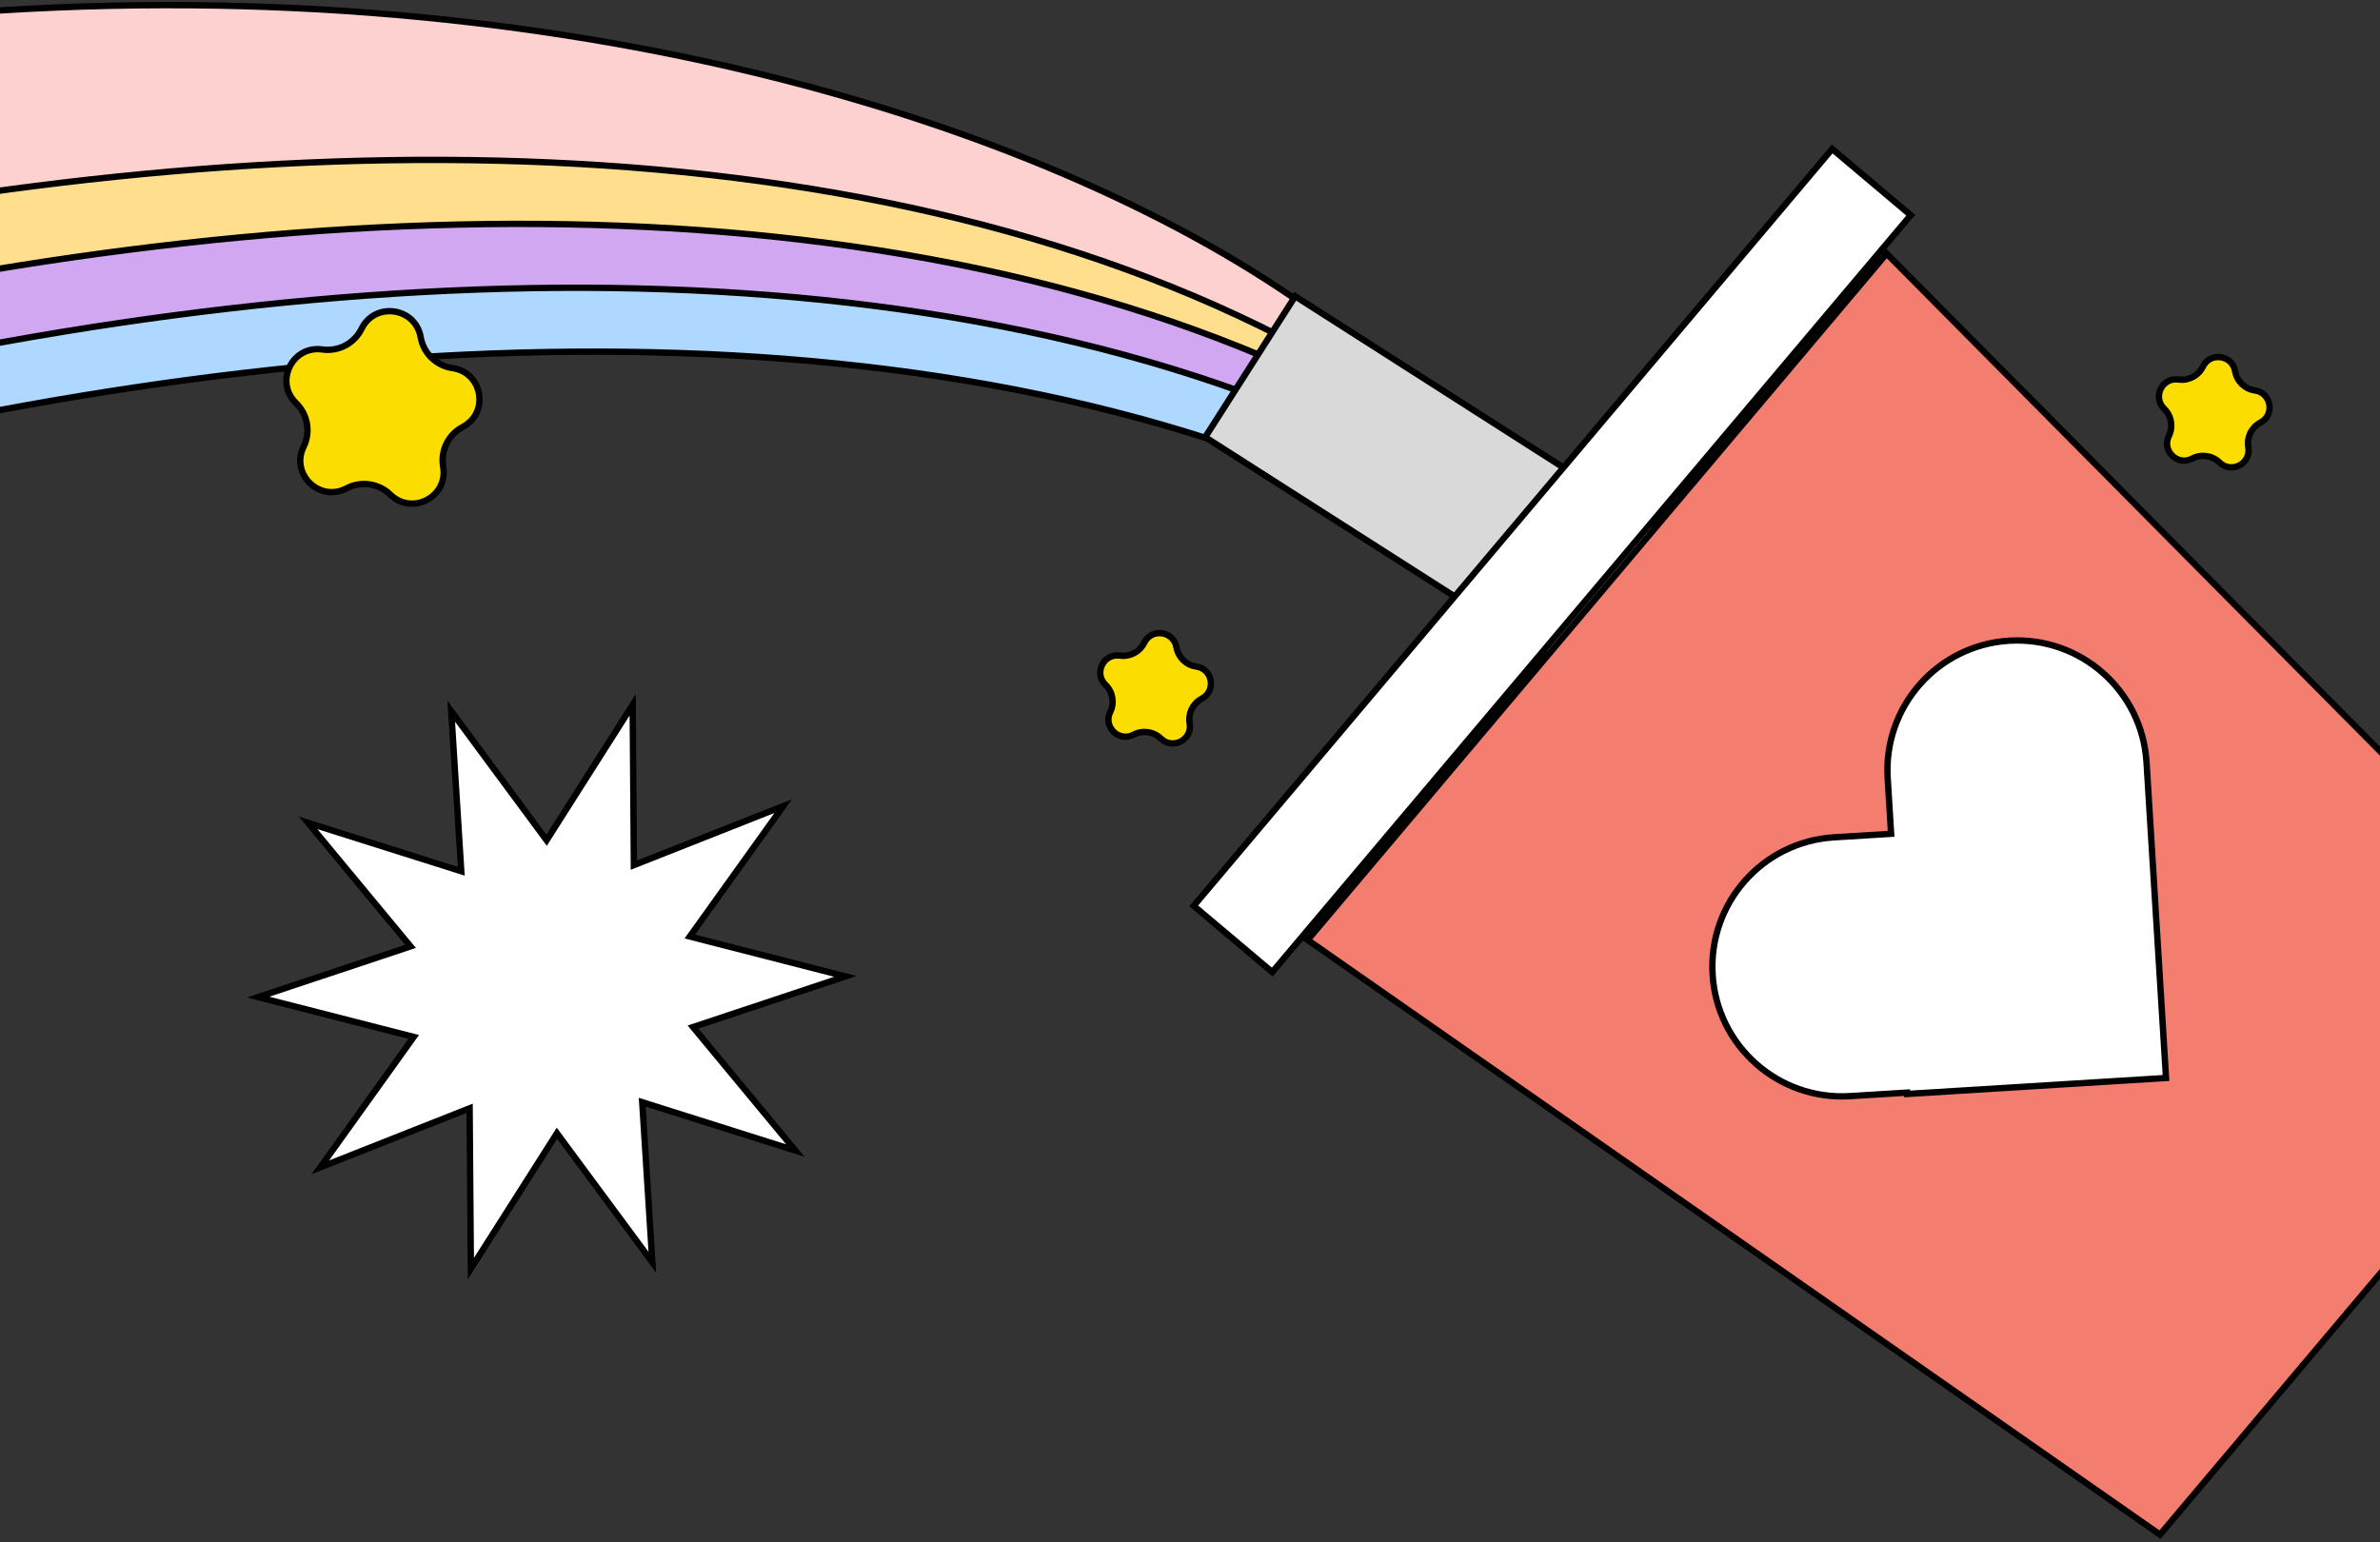 <svg width="375" height="243" viewBox="0 0 375 243" fill="none" xmlns="http://www.w3.org/2000/svg">
<rect x="0" y="0" width="375" height="243" fill="#333333" stroke="none"/>
<g clip-path="url(#clip0_960_267)">
<path d="M341.735 68.693C342.441 67.255 342.141 65.527 340.992 64.411C339.117 62.592 340.666 59.437 343.252 59.807C344.837 60.034 346.389 59.215 347.094 57.777C348.246 55.432 351.725 55.931 352.172 58.504C352.446 60.082 353.704 61.304 355.29 61.531C357.875 61.901 358.477 65.364 356.167 66.584C354.751 67.332 353.978 68.907 354.252 70.485C354.699 73.059 351.591 74.701 349.717 72.881C348.568 71.766 346.831 71.517 345.415 72.265C343.106 73.486 340.584 71.038 341.735 68.693Z" fill="#FBDD00" stroke="black"/>
<path d="M86.125 132.41L99.686 111.07L99.873 136.336L123.409 127.035L108.69 147.584L133.203 153.867L109.194 161.853L125.323 181.314L101.19 173.694L102.784 198.911L87.754 178.588L74.194 199.919L73.997 174.654L50.47 183.954L65.189 163.405L40.677 157.131L64.685 149.136L48.556 129.676L72.679 137.295L71.095 112.078L86.125 132.41Z" fill="white" stroke="black" stroke-miterlimit="10"/>
<path d="M-271.663 161.894C-68.001 -15.558 158.852 23.24 234.181 84.419L228.972 85.79C89.436 7.665 -165.347 96.255 -245.54 171.463L-271.663 161.894Z" fill="#AED8FF" stroke="black"/>
<path d="M-274.404 151.477C-70.742 -25.975 156.241 13.318 231.57 74.498L226.61 75.803C87.073 -2.321 -168.088 85.837 -248.282 161.045L-274.404 151.477Z" fill="#D1A7F2" stroke="black"/>
<path d="M-281.14 139.989C-77.478 -37.463 148.626 5.406 223.956 66.585L219.273 66.064C79.736 -12.06 -174.825 74.349 -255.018 149.557L-281.14 139.989Z" fill="#FFDF8D" stroke="black"/>
<path d="M-291.837 127.373C-88.175 -50.079 137.93 -7.21 213.259 53.97L208.446 56.587C68.91 -21.537 -185.521 61.734 -265.715 136.942L-291.837 127.373Z" fill="#FED1D1" stroke="black"/>
<rect x="189.894" y="68.893" width="26.345" height="112.678" transform="rotate(-57.434 189.894 68.893)" fill="#D9D9D9" stroke="black"/>
<rect x="188.086" y="142.755" width="156.04" height="16.189" transform="rotate(-49.857 188.086 142.755)" fill="white" stroke="black"/>
<path d="M340.337 241.831L206.042 148.126L297.261 39.965L412.532 156.226L340.337 241.831Z" fill="#F37D6E" stroke="black"/>
<path d="M47.837 70.406C48.973 68.093 48.49 65.312 46.641 63.518C43.203 60.18 46.044 54.392 50.788 55.072C53.338 55.437 55.834 54.118 56.969 51.806C59.081 47.504 65.464 48.418 66.284 53.139C66.725 55.678 68.75 57.643 71.3 58.009C76.044 58.688 77.147 65.041 72.91 67.279C70.632 68.483 69.388 71.017 69.829 73.555C70.649 78.276 64.948 81.289 61.509 77.951C59.661 76.156 56.867 75.756 54.589 76.96C50.352 79.199 45.725 74.708 47.837 70.406Z" fill="#FBDD00" stroke="black"/>
<path d="M174.931 112.2C175.637 110.762 175.337 109.034 174.188 107.918C172.313 106.099 173.862 102.944 176.448 103.314C178.033 103.541 179.584 102.722 180.29 101.284C181.441 98.939 184.92 99.438 185.367 102.011C185.641 103.589 186.9 104.811 188.485 105.038C191.071 105.408 191.672 108.871 189.363 110.091C187.947 110.839 187.174 112.414 187.448 113.992C187.895 116.566 184.787 118.208 182.913 116.388C181.764 115.273 180.027 115.024 178.611 115.772C176.302 116.993 173.78 114.545 174.931 112.2Z" fill="#FBDD00" stroke="black"/>
<path d="M341.284 169.877L300.499 172.394L300.486 172.182L299.987 172.212L291.495 172.737C280.232 173.432 270.539 164.865 269.844 153.603C269.148 142.34 277.715 132.647 288.978 131.951L297.47 131.427L297.969 131.397L297.938 130.898L297.427 122.621C296.732 111.358 305.299 101.665 316.561 100.969C327.824 100.274 337.517 108.841 338.212 120.103L341.284 169.877Z" fill="white" stroke="black"/>
</g>
<defs>
<clipPath id="clip0_960_267">
<rect width="375" height="243" fill="white"/>
</clipPath>
</defs>
</svg>
